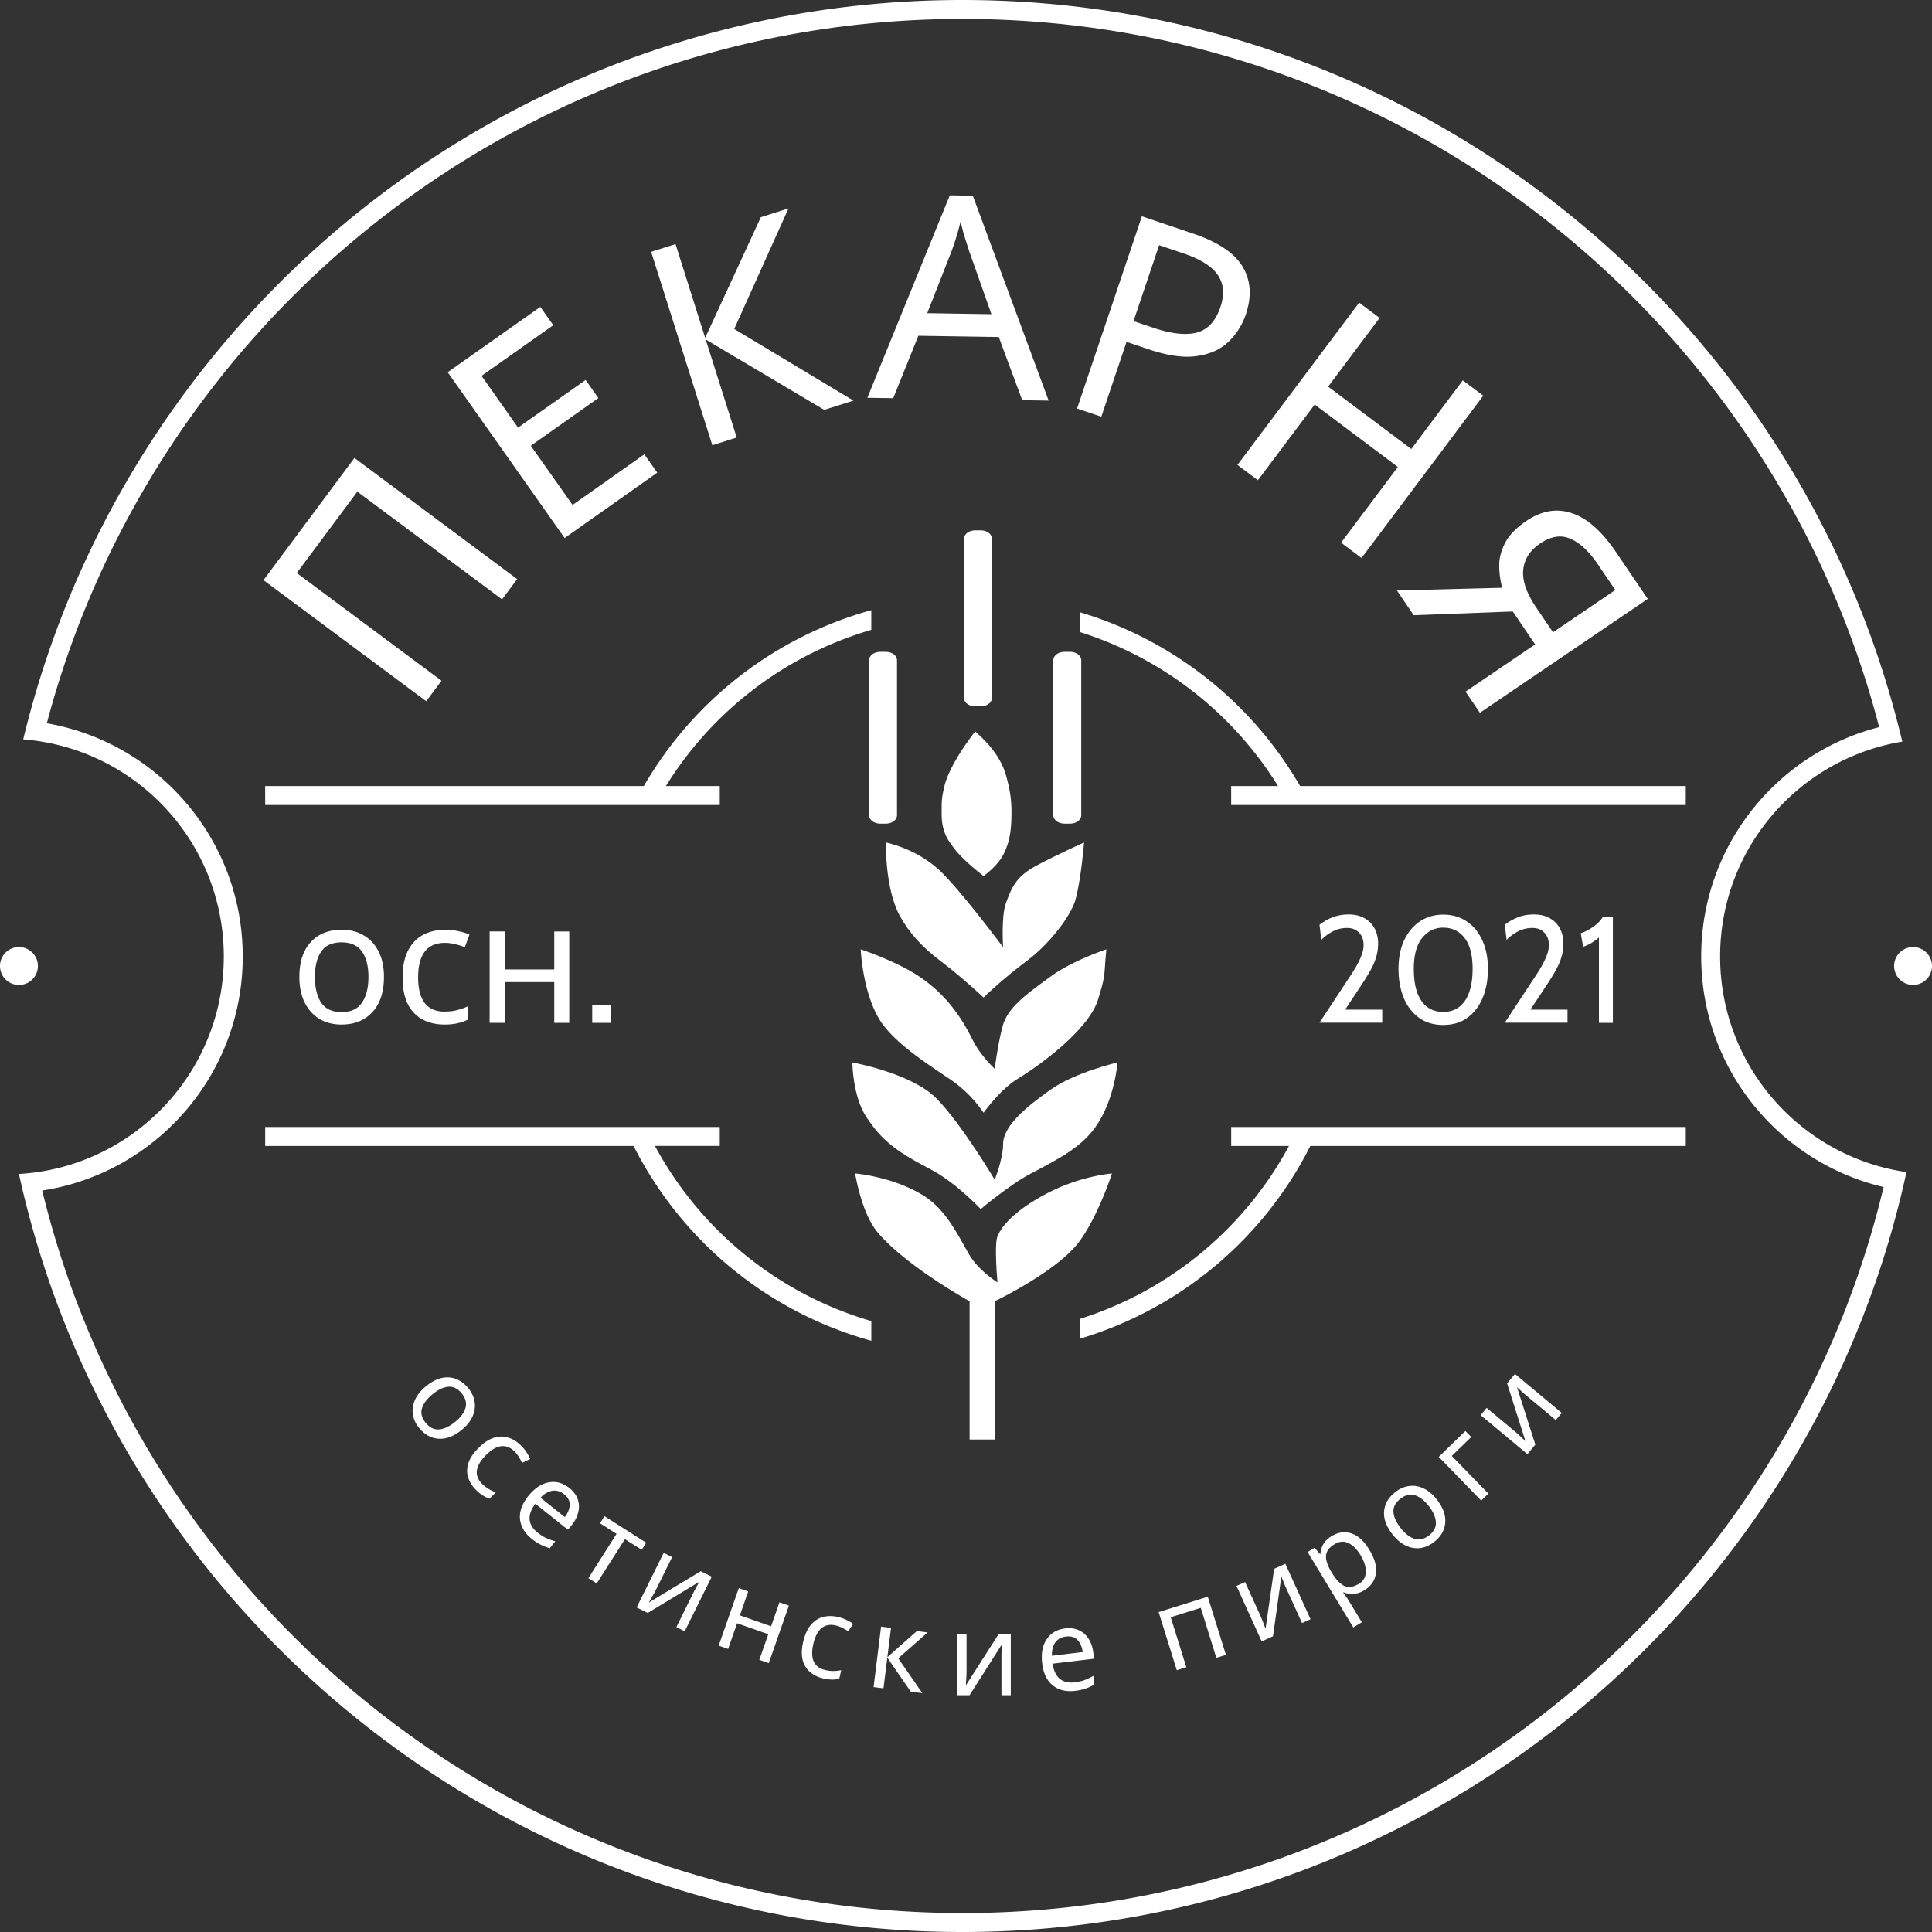 <svg xmlns="http://www.w3.org/2000/svg" width="106" height="106" fill="none" viewBox="0 0 106 106">
  <rect x="0" y="0" width="106" height="106" fill="#333333" stroke="none"/>
  <path fill="#fff" d="M14.549 44.167H39.49v-1.04h-2.955a19.79 19.79 0 0111.269-8.57v-1.08a20.831 20.831 0 00-12.48 9.65H14.549v1.04zM59.235 33.587v1.086a19.795 19.795 0 0110.885 8.454h-2.571v1.04H92.49v-1.04H71.331a20.836 20.836 0 00-12.096-9.54zM47.804 72.482a19.795 19.795 0 01-11.87-9.61h3.556v-1.039H14.55v1.04h20.213a20.835 20.835 0 0013.042 10.689v-1.08zM59.235 73.452v-1.086a19.8 19.8 0 0011.486-9.493H67.55v-1.04H92.49v1.04H71.893a20.84 20.84 0 01-12.658 10.58z"/>
  <path fill="#fff" fill-rule="evenodd" d="M103.578 64.114c.335.078.676.143 1.021.193-.074.34-.151.68-.231 1.017C98.813 88.65 77.836 106 52.808 106 27.82 106 6.87 88.707 1.275 65.436c-.082-.34-.16-.682-.236-1.026.351-.02.698-.056 1.04-.106 5.77-.848 10.2-5.819 10.2-11.824 0-5.924-4.31-10.84-9.966-11.786a11.97 11.97 0 00-1.039-.128c.083-.341.168-.682.257-1.02C7.485 16.79 28.186 0 52.808 0c24.67 0 45.402 16.855 51.311 39.677.087.336.171.673.252 1.012a11.89 11.89 0 00-1.018.214c-5.161 1.322-8.977 6.004-8.977 11.577 0 5.654 3.927 10.391 9.202 11.634zM93.338 52.48c0 6.15 4.27 11.299 10.008 12.647-5.462 22.848-26.017 39.834-50.538 39.834-24.452 0-44.961-16.89-50.492-39.642 6.23-.957 11.002-6.34 11.002-12.839 0-6.41-4.643-11.734-10.749-12.797C8.449 17.438 28.715 1.039 52.808 1.039c24.169 0 44.486 16.502 50.294 38.855-5.614 1.435-9.765 6.525-9.765 12.586z" clip-rule="evenodd"/>
  <path fill="#fff" d="M1.04 54.04a1.04 1.04 0 100-2.08 1.04 1.04 0 000 2.08zM106 53a1.039 1.039 0 11-2.078 0A1.039 1.039 0 01106 53zM23.386 38.474l-8.928-6.645 4.988-6.703 8.929 6.645-.829 1.113-7.94-5.91-3.323 4.464 7.94 5.91-.837 1.126zM36.06 25.933l-5.082 3.585-6.415-9.095 5.083-3.585.71 1.006-3.937 2.777 2.004 2.84 3.707-2.614.7.993-3.706 2.615 2.29 3.248 3.937-2.776.71 1.006zM46.826 21.98l-1.605.508-6.503-3.862 1.702 5.38-1.338.423-3.356-10.612 1.338-.423 1.626 5.143 3.056-6.623 1.516-.48-2.977 6.615 6.54 3.932zM56.084 21.957l-1.287-3.466-4.411-.068-1.378 3.424-1.419-.022 4.522-11.108 1.262.02 4.16 11.242-1.449-.022zM53.2 13.852c-.03-.084-.08-.235-.149-.454-.069-.22-.138-.444-.207-.674a9.168 9.168 0 00-.148-.548 14.186 14.186 0 01-.509 1.66l-1.314 3.347 3.522.055-1.195-3.386zM65.441 12.809c1.38.464 2.292 1.074 2.74 1.828.448.754.505 1.623.174 2.608a3.7 3.7 0 01-.952 1.505c-.425.416-1.001.677-1.728.783-.717.11-1.602-.014-2.656-.369l-1.211-.408-1.384 4.107-1.33-.449 3.556-10.547 2.791.941zm-.501 1.097l-1.344-.453-1.405 4.166 1.064.358c1.005.339 1.808.428 2.41.27.601-.16 1.034-.628 1.296-1.406.229-.68.183-1.26-.137-1.74-.32-.481-.949-.88-1.884-1.195zM74.702 30.614l-1.123-.841 3.115-4.153-4.564-3.423-3.115 4.152-1.122-.841 6.678-8.904 1.122.841-2.824 3.767 4.564 3.423 2.824-3.767 1.123.842-6.678 8.904zM83 33.55l-5.437.203-.919-1.355 5.775-.15a4.733 4.733 0 01-.165-1.243c.005-.418.118-.834.34-1.248.221-.414.603-.805 1.145-1.172.834-.566 1.666-.71 2.495-.431.839.273 1.645.981 2.421 2.125l1.75 2.58-9.21 6.248-.788-1.161 3.818-2.59L83 33.55zm4.68-2.571c-.496-.731-1.008-1.207-1.534-1.428-.512-.218-1.06-.128-1.645.268-.568.385-.878.872-.93 1.46-.054.589.188 1.279.725 2.07l.91 1.342 3.418-2.32-.944-1.392zM21.066 53.602c0 .829-.212 1.471-.636 1.926-.418.456-.985.683-1.702.683-.443 0-.839-.1-1.188-.3a2.166 2.166 0 01-.814-.888c-.2-.393-.3-.866-.3-1.421 0-.83.21-1.469.628-1.918.417-.449.985-.673 1.702-.673.455 0 .854.103 1.197.309.35.2.62.492.814.879.2.38.299.848.299 1.403zm-3.788 0c0 .592.115 1.063.346 1.412.237.343.611.514 1.122.514.506 0 .877-.171 1.113-.514.237-.35.356-.82.356-1.412 0-.593-.119-1.057-.356-1.394-.237-.337-.61-.505-1.122-.505-.511 0-.882.168-1.113.505-.23.337-.346.801-.346 1.394zM24.381 56.211c-.442 0-.838-.09-1.188-.271a1.934 1.934 0 01-.813-.842c-.194-.38-.29-.867-.29-1.459 0-.617.103-1.12.308-1.506.206-.386.484-.67.833-.85.355-.182.757-.272 1.206-.272.256 0 .502.028.74.084.236.05.43.112.58.187l-.253.683a4.872 4.872 0 00-.524-.16c-.2-.049-.387-.074-.561-.074-.986 0-1.478.633-1.478 1.899 0 .605.118 1.07.355 1.393.244.318.602.477 1.076.477.274 0 .514-.028.72-.084.212-.056.405-.124.58-.206v.73a2.211 2.211 0 01-.561.196c-.2.05-.443.075-.73.075zM27.687 51.105v2.085h2.722v-2.085h.823v5.013h-.823v-2.236h-2.722v2.236h-.823v-5.014h.823zM32.492 56.118v-.992h1.01v.992h-1.01zM72.395 56.11l1.588-2.412c.177-.26.327-.498.449-.715.122-.221.216-.424.282-.606.067-.183.1-.358.1-.524 0-.288-.083-.516-.25-.682-.16-.172-.379-.258-.656-.258s-.535.061-.773.183a2.368 2.368 0 00-.64.474l-.1-.831c.194-.155.424-.288.69-.4.272-.11.574-.166.906-.166.355 0 .651.072.89.216.244.139.427.33.548.574.122.239.183.507.183.807 0 .26-.036.507-.108.74a3.518 3.518 0 01-.307.715c-.139.249-.31.529-.516.84l-.881 1.33h2.037v.714h-3.442zM79.182 56.234c-.515 0-.956-.13-1.322-.39a2.523 2.523 0 01-.84-1.09c-.193-.465-.29-.997-.29-1.596 0-.599.102-1.12.307-1.563.211-.449.5-.795.865-1.04.371-.249.798-.373 1.28-.373.494 0 .923.124 1.289.374.371.244.657.59.856 1.039.205.443.308.964.308 1.563s-.097 1.13-.291 1.596c-.194.46-.474.823-.84 1.09-.366.26-.806.39-1.322.39zm0-.715c.344 0 .635-.091.873-.274.244-.183.427-.45.549-.798.127-.355.191-.785.191-1.289 0-.754-.147-1.32-.44-1.696-.289-.377-.68-.565-1.173-.565-.465 0-.85.188-1.155.565-.305.377-.457.942-.457 1.696 0 .504.06.934.182 1.289.128.349.31.615.55.798.243.183.537.274.88.274zM82.56 56.11l1.588-2.412c.177-.26.327-.498.449-.715.122-.221.216-.424.282-.606.067-.183.1-.358.1-.524 0-.288-.083-.516-.25-.682-.16-.172-.379-.258-.656-.258s-.535.061-.773.183a2.367 2.367 0 00-.64.474l-.1-.831c.194-.155.424-.288.69-.4.271-.11.573-.166.906-.166.355 0 .651.072.89.216.243.139.426.33.548.574.122.239.183.507.183.807 0 .26-.036.507-.108.74-.066.227-.169.465-.307.715-.14.249-.31.529-.516.84l-.881 1.33h2.037v.714H82.56zM87.726 56.118v-4.681c-.2.16-.366.277-.499.35-.127.066-.25.118-.366.157l-.133-.74c.15-.05.302-.119.458-.208.16-.094.307-.2.44-.316a1.86 1.86 0 00.325-.382h.54v5.82h-.765zM48.143 67.602c-.893-1.072-1.225-3.219-1.225-3.219s2.144.173 3.828 1.265c1.206.781 1.838 2.184 2.45 3.218.501.845 1.532 1.494 1.532 1.494s-.188-2.069 0-2.528c.415-1.013 1.872-1.96 3.063-2.529 1.685-.805 3.216-.92 3.216-.92s-.767 2.388-1.837 3.793c-1.226 1.61-4.595 3.219-4.595 3.219v7.585h-1.378v-7.585s-3.523-1.954-5.054-3.793z"/>
  <path fill="#fff" d="M46.765 58.292s.011 1.844.765 2.988c.807 1.224 1.532 1.84 3.523 2.874 1.39.722 2.757 2.183 2.757 2.183s1.543-1.316 2.756-1.954c1.532-.804 2.735-1.43 3.523-2.528 1.072-1.494 1.225-3.563 1.225-3.563s-2.337.538-3.676 1.494c-1.058.755-2.603 1.893-2.603 2.988 0 .805-.46 1.954-.46 1.954s-1.842-3.108-3.216-4.482c-1.373-1.375-4.594-1.954-4.594-1.954zM48.602 46.224s-.049 2.55.766 4.022c.536.967 1.225 1.724 2.297 2.529 1.079.81 2.298 1.954 2.298 1.954s.922-.922 2.45-2.069c1.072-.805 2.341-2.349 2.604-3.333.306-1.15.459-3.103.459-3.103s-1.55.7-2.604 1.264c-1.072.575-1.344 1.117-1.684 2.069-.264.738-.153 2.413-.153 2.413s-2.387-3.209-3.523-4.252c-1.288-1.184-2.91-1.495-2.91-1.495z"/>
  <path fill="#fff" d="M47.224 52.085s.11 2.648 1.225 4.138c.801 1.07 2.266 2.048 3.631 2.959l.045.03a6.919 6.919 0 011.838 1.838s.912-1.27 1.837-1.839c1.685-1.034 3.982-2.873 4.442-4.367.46-1.494.306-1.264.46-2.759 0 0-1.894.63-3.064 1.495-1.134.839-2.297 1.609-2.603 2.643-.26.877-.46 2.414-.46 2.414s-.766-.69-1.225-1.61c-.577-1.154-1.378-2.413-2.91-3.447-1.245-.842-3.216-1.495-3.216-1.495zM52.89 29.558c0-.254.275-.46.613-.46h.306c.339 0 .613.206.613.46v8.735c0 .254-.274.46-.612.46h-.307c-.338 0-.612-.206-.612-.46v-8.735zM57.791 36.224c0-.254.275-.46.613-.46h.306c.338 0 .613.206.613.46v8.505c0 .254-.275.46-.613.46h-.306c-.338 0-.613-.206-.613-.46v-8.505zM47.684 36.224c0-.254.274-.46.612-.46h.306c.339 0 .613.206.613.46v8.505c0 .254-.274.46-.613.46h-.306c-.338 0-.612-.206-.612-.46v-8.505zM53.503 40.132s-1.378 1.724-1.684 2.988c-.107.442-.154.7-.154 1.15 0 .538-.023.857.154 1.379.111.331.247.502.459.804.494.708 1.685 1.61 1.685 1.61s.723-.5 1.072-1.15c.424-.791.46-1.609.46-2.413 0-.541-.075-1.035-.154-1.38-.149-.644-.247-1.016-.613-1.609-.46-.744-1.225-1.38-1.225-1.38zM25.334 78.45c-.428.35-.848.512-1.262.486-.412-.022-.769-.219-1.072-.588a1.567 1.567 0 01-.348-.739 1.444 1.444 0 01.114-.795c.118-.269.32-.52.606-.755.427-.351.845-.514 1.253-.488.408.025.763.222 1.067.592.192.235.308.484.347.748.045.264.008.528-.109.79-.112.264-.31.514-.596.748zm-1.602-1.953c-.306.25-.5.51-.582.776-.076.267-.006.532.21.796.213.26.459.379.736.356.28-.026.572-.164.878-.414.305-.25.494-.508.567-.773.074-.264.002-.528-.214-.792-.216-.263-.46-.383-.73-.36-.272.024-.56.16-.865.411zM26.123 81.751a1.697 1.697 0 01-.437-.684 1.29 1.29 0 01.008-.78c.086-.272.267-.548.545-.83.288-.292.572-.483.85-.57.28-.087.544-.092.794-.014.254.08.487.225.7.435.122.12.225.248.312.386.089.135.151.255.187.36l-.439.206a3.259 3.259 0 00-.174-.32 1.548 1.548 0 00-.232-.299c-.467-.46-.997-.39-1.59.21-.283.288-.444.564-.483.829-.034.264.062.507.287.73.13.128.258.227.382.296.127.073.25.13.371.174l-.341.346a1.475 1.475 0 01-.359-.169 2.037 2.037 0 01-.381-.306zM31.23 81.634c.225.178.378.38.46.605a1.2 1.2 0 01.04.71 1.751 1.751 0 01-.361.724l-.206.258-1.79-1.426c-.23.301-.335.587-.316.857.025.27.167.508.427.715.166.132.324.234.474.305.156.072.326.132.509.182l-.3.376a2.449 2.449 0 01-.495-.188 2.734 2.734 0 01-.499-.325 1.783 1.783 0 01-.538-.676 1.373 1.373 0 01-.086-.802c.056-.284.2-.571.43-.86.228-.287.471-.495.729-.624.26-.128.52-.178.781-.151.264.03.511.136.742.32zm-.284.347c-.205-.163-.42-.226-.647-.188-.22.036-.435.163-.645.379l1.332 1.06c.173-.223.263-.444.271-.66.01-.22-.093-.418-.31-.591zM35.206 85.03l-.92-.585-1.547 2.43-.457-.29 1.546-2.431-.91-.58.248-.388 2.288 1.456-.248.389zM35.972 87.255a7.301 7.301 0 01-.255.458 8.542 8.542 0 01-.116.207l2.846-1.715.604.299-1.483 2.995-.458-.227.874-1.766.116-.234.152-.28a7.02 7.02 0 01.12-.212l-2.833 1.715-.609-.302 1.483-2.995.464.23-.905 1.827zM41.052 87.314l-.459 1.312 1.713.6.459-1.313.518.18-1.104 3.156-.518-.181.492-1.407-1.712-.6-.492 1.408-.518-.181 1.103-3.155.518.18zM45.165 92.087a1.697 1.697 0 01-.73-.357 1.289 1.289 0 01-.4-.67c-.067-.277-.055-.607.035-.992.094-.4.237-.71.43-.93.192-.22.415-.362.67-.426.257-.063.532-.06.824.008.166.039.321.095.466.167.146.069.262.138.348.21l-.268.404a3.225 3.225 0 00-.315-.182 1.546 1.546 0 00-.353-.135c-.64-.15-1.056.186-1.248 1.008-.093.392-.086.712.018.959.11.243.318.4.625.473.178.042.339.06.48.055.147-.004.283-.02.408-.045l-.11.473a1.473 1.473 0 01-.395.042 2.034 2.034 0 01-.485-.062zM50.303 89.489l.594.074-1.615 1.42 1.322 1.91-.632-.077-1.288-1.869-.21 1.683-.544-.067.411-3.317.545.067-.2 1.61 1.617-1.434zM53.03 91.707a7.152 7.152 0 01-.025.524c-.004.1-.008.178-.012.236l1.79-2.8h.673v3.343h-.511v-1.97-.262a127.437 127.437 0 01.025-.562l-1.777 2.794h-.68v-3.342h.517v2.039zM58.437 89.344c.285-.035.536-.002.753.098.221.099.4.255.534.47.138.209.225.464.261.765l.04.329-2.272.272c.053.375.182.65.388.827.209.171.478.237.809.198.21-.025.393-.066.55-.123.16-.06.322-.139.487-.234l.057.477c-.16.094-.321.168-.482.22-.16.058-.355.1-.582.127-.313.038-.6.007-.858-.091a1.373 1.373 0 01-.632-.502c-.163-.24-.266-.544-.31-.912-.044-.363-.022-.681.067-.956.093-.275.24-.495.442-.662.206-.167.455-.268.748-.303zm.048.446c-.26.031-.457.14-.59.328-.128.183-.189.425-.182.726l1.69-.203c-.038-.28-.131-.5-.28-.657-.149-.163-.362-.227-.638-.194zM66.266 87.606l.995 3.19-.524.163-.856-2.744-1.649.515.857 2.744-.524.163-.996-3.19 2.697-.841zM69.155 88.655a7.052 7.052 0 01.194.487l.087.221.471-3.289.614-.278 1.382 3.043-.466.211-.815-1.794-.108-.238-.12-.295a7.06 7.06 0 01-.09-.227l-.462 3.279-.62.28-1.381-3.043.471-.213.843 1.856zM73.07 84.275c.352-.214.71-.262 1.071-.146.366.114.698.418.997.912.296.487.411.923.347 1.307-.06.381-.268.68-.624.895a1.3 1.3 0 01-.623.21c-.194.001-.366-.029-.514-.09l-.032.02c.044.056.097.128.16.216s.115.166.156.234l.71 1.173-.468.284-2.507-4.138.384-.233.3.35.02-.012c.01-.176.06-.349.146-.518.087-.17.246-.324.477-.464zm.154.446c-.291.177-.448.383-.47.62-.018.235.07.521.266.86l.055.09c.213.353.434.59.665.713.231.117.503.081.816-.108a.732.732 0 00.34-.403.974.974 0 00.014-.54 2.066 2.066 0 00-.26-.623c-.198-.327-.42-.55-.667-.668-.243-.12-.496-.1-.759.06zM78.832 82.272c.341.435.494.859.46 1.272-.033.41-.237.764-.613 1.059-.232.182-.48.293-.746.332a1.444 1.444 0 01-.792-.132c-.267-.123-.514-.33-.742-.622-.342-.435-.495-.856-.46-1.263.034-.408.239-.76.615-1.054.239-.188.49-.298.755-.331.265-.04.528.003.788.126.262.117.506.322.735.613zm-1.987 1.559c.244.31.498.51.763.598.265.082.532.018.8-.192.265-.208.39-.45.372-.728-.02-.28-.15-.576-.395-.887-.244-.31-.497-.505-.76-.585-.263-.079-.528-.013-.796.197-.268.21-.394.452-.376.724.018.271.148.562.392.873zM80.4 78.512l.322.33-1.07 1.039 2.008 2.066-.394.383-2.328-2.398 1.462-1.42zM83.132 78.55a7.174 7.174 0 01.386.354c.075.068.133.121.175.162l-1.006-3.167.431-.517 2.568 2.139-.327.392-1.514-1.26-.201-.168-.237-.213a6.684 6.684 0 01-.178-.166l1.008 3.154-.434.522-2.568-2.139.33-.398 1.567 1.305z"/>
</svg>
